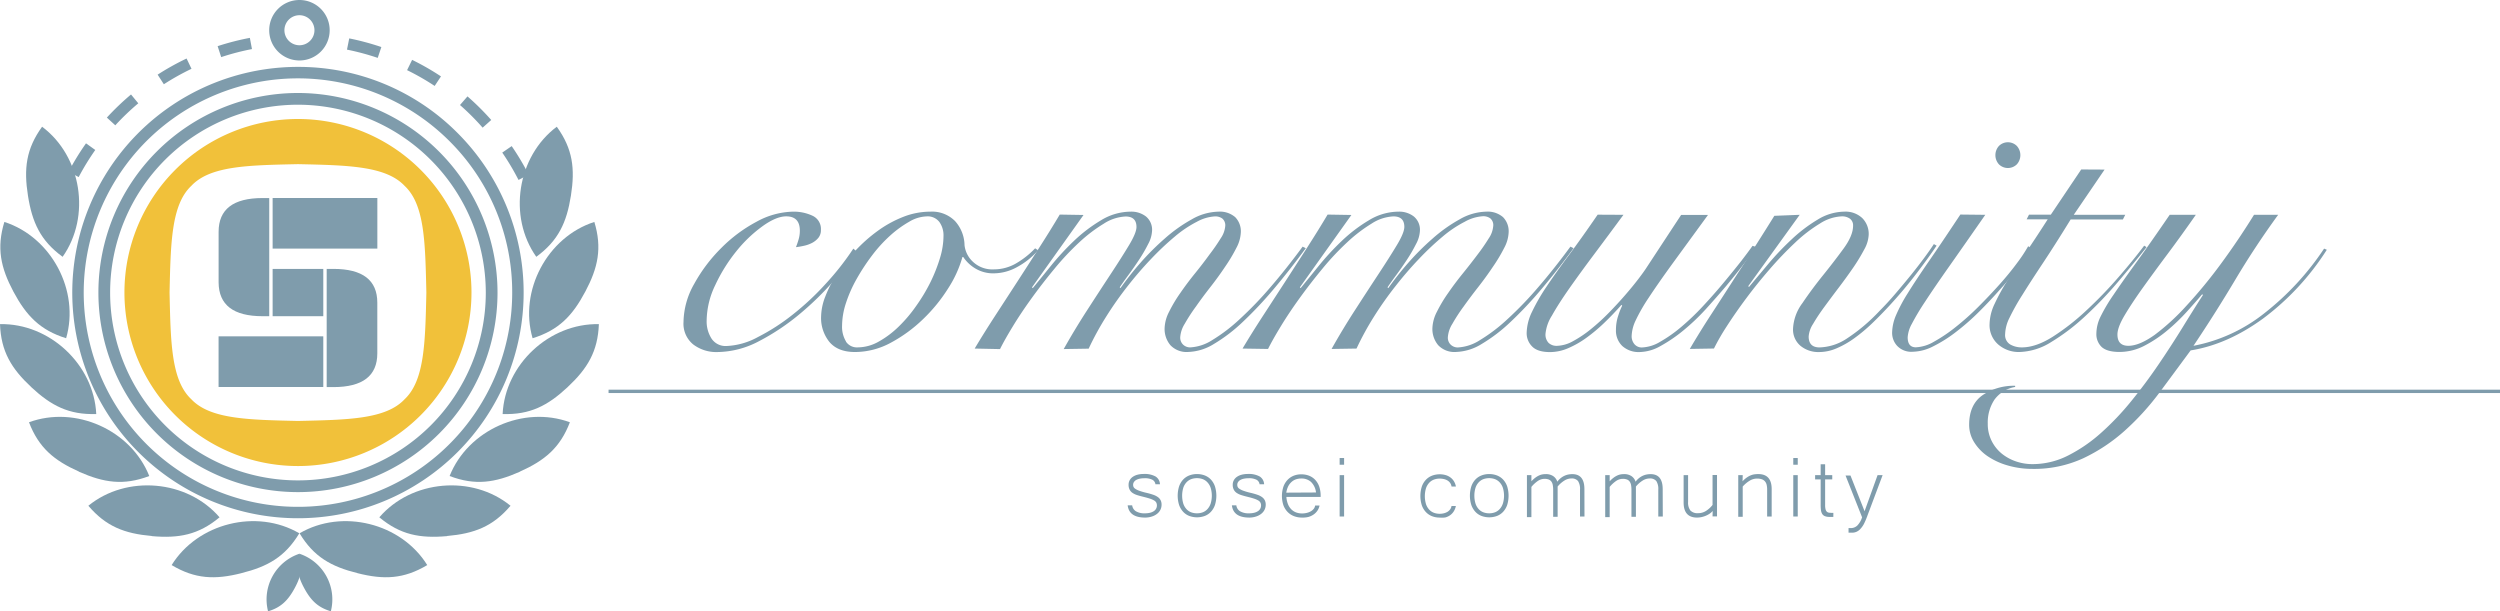 <svg xmlns="http://www.w3.org/2000/svg" viewBox="0 0 744.14 181.96"><defs><style>.cls-1,.cls-3{fill:#7f9cac;}.cls-2{fill:#f1c13a;}.cls-3{stroke:#7f9cac;stroke-miterlimit:10;}</style></defs><title>アセット 1</title><g id="レイヤー_2" data-name="レイヤー 2"><g id="レイヤー_1-2" data-name="レイヤー 1"><path class="cls-1" d="M88.69,19.91a67.17,67.17,0,0,0-47.5,114.67,67.17,67.17,0,0,0,95-95,66.74,66.74,0,0,0-47.5-19.67Zm63.77,67.17A63.77,63.77,0,1,1,133.78,42a63.35,63.35,0,0,1,18.68,45.09Z"/><path class="cls-1" d="M106.38,170.6c7.86,2,13.79,1.78,20.79-2.4-7.76-12.51-25.33-16.87-38-9.46,4.22,7,9.39,9.91,17.25,11.86"/><path class="cls-1" d="M133.08,159.54c8.07-.71,13.63-2.81,18.88-9-11.42-9.3-29.44-7.71-39.05,3.44,6.27,5.22,12.1,6.31,20.17,5.6"/><path class="cls-1" d="M154.72,140.39c7.4-3.3,12-7.09,14.91-14.7-13.82-5.08-30.34,2.29-35.8,16,7.62,2.9,13.5,2,20.89-1.27"/><path class="cls-1" d="M168.95,115.23c5.92-5.53,9-10.6,9.31-18.75-14.72-.3-27.95,12-28.65,26.76,8.15.26,13.42-2.48,19.34-8"/><path class="cls-1" d="M174.21,86.82c3.8-7.15,5.06-13,2.7-20.76-14,4.51-22.5,20.49-18.38,34.62,7.79-2.41,11.89-6.71,15.68-13.87"/><path class="cls-1" d="M169.94,58.23c1.26-8,.57-13.9-4.21-20.51-11.78,8.82-14.6,26.7-6.1,38.72,6.58-4.82,9.05-10.22,10.31-18.22"/><path class="cls-1" d="M71.88,170.6c-7.86,2-13.8,1.78-20.79-2.4,7.77-12.51,25.33-16.87,38-9.46-4.22,7-9.39,9.91-17.25,11.86"/><path class="cls-1" d="M90.59,175.14c1.93,3.54,4,5.66,7.89,6.81a14.34,14.34,0,0,0-9.35-17.13c-1.13,3.9-.47,6.78,1.46,10.32"/><path class="cls-1" d="M87.67,175.14c-1.93,3.54-4,5.66-7.88,6.82a14.34,14.34,0,0,1,9.34-17.14c1.14,3.9.47,6.78-1.46,10.32"/><path class="cls-1" d="M45.18,159.54c-8.07-.71-13.62-2.81-18.88-9,11.41-9.3,29.44-7.71,39.05,3.44-6.27,5.22-12.1,6.31-20.17,5.6"/><path class="cls-1" d="M23.54,140.39c-7.4-3.3-12-7.09-14.91-14.7,13.82-5.08,30.35,2.29,35.8,16-7.62,2.9-13.5,2-20.9-1.27"/><path class="cls-1" d="M9.31,115.23C3.39,109.7.3,104.63,0,96.48c14.72-.3,27.95,12,28.65,26.76-8.15.26-13.42-2.48-19.34-8"/><path class="cls-1" d="M4,86.82c-3.8-7.15-5.07-13-2.7-20.76,14,4.51,22.5,20.49,18.38,34.62C11.94,98.27,7.84,94,4,86.82"/><path class="cls-1" d="M8.32,58.23c-1.26-8-.57-13.9,4.21-20.51,11.79,8.82,14.6,26.7,6.11,38.72C12.05,71.63,9.58,66.23,8.32,58.23"/><path class="cls-1" d="M157.38,52a77.49,77.49,0,0,0-5.07-8.51l-2.81,1.93a73.82,73.82,0,0,1,4.84,8.14l3-1.55M146.2,35.69a77.58,77.58,0,0,0-7.05-7l-2.23,2.57A73.73,73.73,0,0,1,143.66,38l2.54-2.27M131.26,22.74a76.29,76.29,0,0,0-8.59-4.92l-1.5,3.06a73.11,73.11,0,0,1,8.21,4.7l1.88-2.84M113.51,14a77.89,77.89,0,0,0-9.56-2.57l-.67,3.34a74.3,74.3,0,0,1,9.15,2.46L113.51,14M74.38,11.27a76.73,76.73,0,0,0-9.6,2.47L65.84,17A73.35,73.35,0,0,1,75,14.61l-.63-3.35m-18.8,6.14a77.52,77.52,0,0,0-8.65,4.82l1.85,2.86A73.83,73.83,0,0,1,57,20.48l-1.47-3.08M39,28.12A77.09,77.09,0,0,0,31.81,35l2.51,2.3a73.89,73.89,0,0,1,6.84-6.55L39,28.12M25.59,42.68a77,77,0,0,0-5.17,8.44l3,1.59a73.16,73.16,0,0,1,4.94-8.07l-2.79-2"/><path class="cls-1" d="M88.69,27.68a59.4,59.4,0,1,0,59.4,59.4,59.47,59.47,0,0,0-59.4-59.4Zm55.91,59.4A55.91,55.91,0,1,1,88.69,31.17,56,56,0,0,1,144.6,87.08Z"/><path class="cls-2" d="M120.44,118.83c-5.61,6-17,6.13-31.75,6.47-14.74-.34-26.14-.51-31.75-6.47-6-5.61-6.14-17-6.47-31.75.34-14.74.51-26.14,6.47-31.75,5.61-6,17-6.14,31.75-6.47,14.74.33,26.14.51,31.75,6.47,6,5.61,6.13,17,6.47,31.75-.34,14.74-.51,26.14-6.47,31.75ZM88.69,35.42a51.65,51.65,0,1,0,51.65,51.66A51.66,51.66,0,0,0,88.69,35.42Z"/><path class="cls-1" d="M89.13,13.47A4.47,4.47,0,1,1,93.6,9a4.47,4.47,0,0,1-4.47,4.47ZM89.13,0a9,9,0,1,0,9,9,9,9,0,0,0-9-9Z"/><path class="cls-1" d="M80.14,94.12h-2q-13,0-13.07-10.05V69q0-10.05,13.07-10.05h2Zm-15.08,6H96.23v15.08H65.06ZM81.15,58.93h31.17V74H81.15Zm0,21.11H96.23V94.12H81.15Zm16.09,0h2q13.07,0,13.07,10.05v15.08q0,10.05-13.07,10.05h-2Z"/><path class="cls-1" d="M254.84,74.73a70.21,70.21,0,0,1-7,9.22,88.45,88.45,0,0,1-9.46,9.23,67.64,67.64,0,0,1-12.54,8.42,27,27,0,0,1-12.3,3.19,11.33,11.33,0,0,1-7.19-2.26,7.94,7.94,0,0,1-2.9-6.67,23.49,23.49,0,0,1,3.19-11.37,46.89,46.89,0,0,1,8-10.62A43.6,43.6,0,0,1,225.19,66,23.45,23.45,0,0,1,236,63a13.22,13.22,0,0,1,5.86,1.22,4.33,4.33,0,0,1,2.49,4.24,3.56,3.56,0,0,1-.75,2.32,6,6,0,0,1-1.86,1.51,9.5,9.5,0,0,1-2.44.87,23.07,23.07,0,0,1-2.38.41,24.93,24.93,0,0,0,.81-2.38,9.06,9.06,0,0,0,.35-2.5q0-4.29-4.06-4.29-3,0-7.14,3a40.24,40.24,0,0,0-7.78,7.48,48.64,48.64,0,0,0-6.21,10,24.85,24.85,0,0,0-2.55,10.56,9.48,9.48,0,0,0,1.45,5.34,5,5,0,0,0,4.47,2.21,21.23,21.23,0,0,0,9.34-2.67,60.69,60.69,0,0,0,10.27-6.61,80.54,80.54,0,0,0,10-9.34A81.25,81.25,0,0,0,254,74Z"/><path class="cls-1" d="M309,74.5a22.57,22.57,0,0,1-6.27,5,14.46,14.46,0,0,1-6.85,1.86,10.29,10.29,0,0,1-5.57-1.45,11.28,11.28,0,0,1-3.6-3.42h-.23a34.37,34.37,0,0,1-4.29,9.4A48,48,0,0,1,274.75,95a43,43,0,0,1-9.57,7,22.46,22.46,0,0,1-10.68,2.78q-5,0-7.54-2.9a11.34,11.34,0,0,1-2.55-7.78,17.07,17.07,0,0,1,1.28-5.92,34.75,34.75,0,0,1,3.54-6.79,52.14,52.14,0,0,1,5.34-6.73,45.7,45.7,0,0,1,6.67-5.92,33.88,33.88,0,0,1,7.6-4.18A22,22,0,0,1,276.89,63a9.62,9.62,0,0,1,7.37,2.79,11,11,0,0,1,2.84,7.2,7.88,7.88,0,0,0,2.5,4.93,8.39,8.39,0,0,0,6.21,2.26,13.11,13.11,0,0,0,6.56-1.74,25.17,25.17,0,0,0,5.74-4.53Zm-57.21,27.16a3.9,3.9,0,0,0,3.48,1.74,12.82,12.82,0,0,0,6.21-1.68,28,28,0,0,0,5.92-4.41,41.67,41.67,0,0,0,5.28-6.21A52.26,52.26,0,0,0,277,83.9a47.44,47.44,0,0,0,2.84-7.25,23,23,0,0,0,1-6.44,6.82,6.82,0,0,0-1.22-4.12,4.35,4.35,0,0,0-3.77-1.68A10.75,10.75,0,0,0,270.63,66,32,32,0,0,0,265,70.09,42.07,42.07,0,0,0,259.6,76,61.44,61.44,0,0,0,255,83a39,39,0,0,0-3.19,7.19,22,22,0,0,0-1.16,6.73A8.48,8.48,0,0,0,251.83,101.66Z"/><path class="cls-1" d="M290.12,103.75q2.55-4.29,5.86-9.4L302.71,84q3.42-5.28,6.73-10.44t6-9.69l7.08.12L307.18,85.53l.23.23q2.2-2.67,5.34-6.56a78.26,78.26,0,0,1,6.9-7.48,45.12,45.12,0,0,1,8.07-6.15A17.05,17.05,0,0,1,336.54,63a7.08,7.08,0,0,1,4.58,1.45,5.12,5.12,0,0,1,1.8,4.24,9.22,9.22,0,0,1-1.16,3.95,45.8,45.8,0,0,1-2.73,4.7q-1.57,2.38-3.19,4.58t-2.55,3.6l.23.23a91.46,91.46,0,0,1,5.86-7.43A77.25,77.25,0,0,1,346.7,71a44.77,44.77,0,0,1,8-5.69A16.51,16.51,0,0,1,362.66,63a7,7,0,0,1,5,1.63,6,6,0,0,1,1.68,4.53,10.74,10.74,0,0,1-1.33,4.64,48.11,48.11,0,0,1-3.37,5.63q-2,3-4.35,6T356,91.21a51.89,51.89,0,0,0-3.36,5.17,8.62,8.62,0,0,0-1.34,4,2.87,2.87,0,0,0,.87,2.21,3,3,0,0,0,2.15.81,13.52,13.52,0,0,0,6.56-2.2A49.87,49.87,0,0,0,369,95a108.19,108.19,0,0,0,9.11-9.46q4.76-5.51,9.63-12.13l.93.47q-4.76,6.5-9.52,12.13a116,116,0,0,1-9.23,9.81,48,48,0,0,1-8.59,6.56,15.43,15.43,0,0,1-7.6,2.38,6.65,6.65,0,0,1-5.34-2,7.49,7.49,0,0,1-1.74-5A11.4,11.4,0,0,1,348,92.78a42.35,42.35,0,0,1,3.37-5.63q2-2.9,4.35-5.8T360,75.78a56.5,56.5,0,0,0,3.37-4.87,7.55,7.55,0,0,0,1.33-3.6,2.63,2.63,0,0,0-.87-2.26,3.53,3.53,0,0,0-2.15-.64A12.65,12.65,0,0,0,356.27,66a34.66,34.66,0,0,0-6.56,4.4,83.18,83.18,0,0,0-7,6.59q-3.6,3.76-7,8.1a104.62,104.62,0,0,0-6.44,9.14,86.14,86.14,0,0,0-5.22,9.55l-7.43.12q3.25-5.8,7-11.6t7-10.74q3.25-4.93,5.45-8.59t2.21-5.4q0-3.13-3.25-3.13a13,13,0,0,0-6.5,2.15,44.69,44.69,0,0,0-7.31,5.57,79,79,0,0,0-7.31,7.78q-3.6,4.35-6.79,8.76t-5.63,8.42q-2.44,4-3.83,6.79Z"/><path class="cls-1" d="M369.85,103.75q2.55-4.29,5.86-9.4L382.44,84q3.42-5.28,6.73-10.44t6-9.69l7.08.12L386.91,85.53l.23.23q2.2-2.67,5.34-6.56a78.26,78.26,0,0,1,6.9-7.48,45.12,45.12,0,0,1,8.07-6.15A17.05,17.05,0,0,1,416.27,63a7.08,7.08,0,0,1,4.58,1.45,5.12,5.12,0,0,1,1.8,4.24,9.22,9.22,0,0,1-1.16,3.95,45.8,45.8,0,0,1-2.73,4.7q-1.57,2.38-3.19,4.58T413,85.53l.23.23a91.46,91.46,0,0,1,5.86-7.43A77.25,77.25,0,0,1,426.43,71a44.77,44.77,0,0,1,8-5.69A16.51,16.51,0,0,1,442.38,63a7,7,0,0,1,5,1.63,6,6,0,0,1,1.68,4.53,10.74,10.74,0,0,1-1.33,4.64,48.11,48.11,0,0,1-3.37,5.63q-2,3-4.35,6t-4.35,5.8a51.89,51.89,0,0,0-3.36,5.17,8.62,8.62,0,0,0-1.34,4,2.87,2.87,0,0,0,.87,2.21,3,3,0,0,0,2.15.81,13.52,13.52,0,0,0,6.56-2.2A49.87,49.87,0,0,0,448.71,95a108.19,108.19,0,0,0,9.11-9.46q4.76-5.51,9.63-12.13l.93.47q-4.76,6.5-9.52,12.13a116,116,0,0,1-9.23,9.81,48,48,0,0,1-8.59,6.56,15.43,15.43,0,0,1-7.6,2.38,6.65,6.65,0,0,1-5.34-2,7.49,7.49,0,0,1-1.74-5,11.4,11.4,0,0,1,1.33-4.93,42.35,42.35,0,0,1,3.37-5.63q2-2.9,4.35-5.8t4.35-5.57a56.5,56.5,0,0,0,3.37-4.87,7.55,7.55,0,0,0,1.33-3.6A2.63,2.63,0,0,0,443.6,65a3.53,3.53,0,0,0-2.15-.64A12.65,12.65,0,0,0,436,66a34.66,34.66,0,0,0-6.56,4.4,83.18,83.18,0,0,0-7,6.59q-3.6,3.76-7,8.1A104.62,104.62,0,0,0,409,94.2a86.14,86.14,0,0,0-5.22,9.55l-7.43.12q3.25-5.8,7-11.6t7-10.74q3.25-4.93,5.45-8.59t2.21-5.4q0-3.13-3.25-3.13a13,13,0,0,0-6.5,2.15A44.69,44.69,0,0,0,401,72.12a79,79,0,0,0-7.31,7.78q-3.6,4.35-6.79,8.76t-5.63,8.42q-2.44,4-3.83,6.79Z"/><path class="cls-1" d="M483.23,63.94q-4.53,6.15-8.7,11.72T467.1,85.87q-3.25,4.64-5.16,8.07a12.2,12.2,0,0,0-1.91,5.4,3.57,3.57,0,0,0,.93,2.73,3.42,3.42,0,0,0,2.44.87,10.36,10.36,0,0,0,4.82-1.39,34,34,0,0,0,5.34-3.6,61.64,61.64,0,0,0,5.34-4.87q2.61-2.67,4.87-5.28T487.7,83q1.68-2.2,2.49-3.48l10.21-15.55h8L497.8,78.5q-4.35,6-7.08,10.16a51.44,51.44,0,0,0-3.89,6.79,11.57,11.57,0,0,0-1.16,4.59,3.62,3.62,0,0,0,.81,2.38,2.83,2.83,0,0,0,2.32,1,11.29,11.29,0,0,0,5.34-1.68,40.88,40.88,0,0,0,6.27-4.41,73.29,73.29,0,0,0,6.44-6.15q3.19-3.42,6-6.79T518.05,78q2.32-3,3.6-4.82l1.16.35q-1.39,2-3.71,5t-5.22,6.5q-2.9,3.42-6.15,7A63.44,63.44,0,0,1,501,98.41a44.17,44.17,0,0,1-6.73,4.58,13.08,13.08,0,0,1-6.21,1.8,7.24,7.24,0,0,1-5.17-1.8A6.29,6.29,0,0,1,481,98.18a13.33,13.33,0,0,1,.76-4.47,19.17,19.17,0,0,1,1.1-2.73l-.23-.23q-2.44,2.78-5.11,5.34a49.8,49.8,0,0,1-5.34,4.47,28.18,28.18,0,0,1-5.4,3.08,13.73,13.73,0,0,1-5.4,1.16q-3.72,0-5.34-1.68a5.56,5.56,0,0,1-1.62-4A15,15,0,0,1,456,92.84a58.09,58.09,0,0,1,4.35-7.54q2.79-4.18,6.67-9.4t8.53-12Z"/><path class="cls-1" d="M535.69,63.94,520.37,85.18l.23.23,5.69-6.79a83.36,83.36,0,0,1,7-7.37A44.71,44.71,0,0,1,541,65.39,15.48,15.48,0,0,1,548.92,63a7.29,7.29,0,0,1,5.4,1.92,6.67,6.67,0,0,1,1.91,4.93,9.89,9.89,0,0,1-1.33,4.41,55.36,55.36,0,0,1-3.31,5.45q-2,2.9-4.29,5.92T543,91.39q-2,2.73-3.31,5a7.92,7.92,0,0,0-1.33,3.77q0,3.25,3.25,3.25a15.49,15.49,0,0,0,7.89-2.49,53.68,53.68,0,0,0,10-8.42q2.32-2.32,4.7-5.11t4.59-5.51q2.2-2.73,4-5.17t2.84-4.06l.81.47q-2.32,3.48-6,8.3t-7.95,9.46q-2.56,2.78-5.22,5.34a49.53,49.53,0,0,1-5.34,4.47,27.29,27.29,0,0,1-5.28,3,13.22,13.22,0,0,1-5.16,1.1,8.35,8.35,0,0,1-5.57-1.86,6.32,6.32,0,0,1-2.21-5.11,13.84,13.84,0,0,1,2.79-7.6q2.78-4.12,6.15-8.3t6.15-8q2.78-3.83,2.78-6.73a2.45,2.45,0,0,0-.93-2.09,4,4,0,0,0-2.44-.7,13,13,0,0,0-6.5,2.14,43.48,43.48,0,0,0-7.37,5.67,106.28,106.28,0,0,0-7.54,7.87q-3.77,4.34-7,8.68T514,97.09a65.56,65.56,0,0,0-3.83,6.65l-7.19.12q3-5.11,6.44-10.39T516.19,83q3.36-5.16,6.44-10t5.51-8.76Z"/><path class="cls-1" d="M590.93,63.94q-6.38,9.17-10.79,15.43T573,89.82a71.72,71.72,0,0,0-3.95,6.61,9.48,9.48,0,0,0-1.22,3.95q0,3,2.44,3a11.61,11.61,0,0,0,5.4-1.68,46,46,0,0,0,6.44-4.35,79,79,0,0,0,6.73-6q3.36-3.36,6.32-6.67t5.22-6.38a43.14,43.14,0,0,0,3.31-5l.93.58q-1.39,2.32-3.77,5.57T595.46,86q-3,3.42-6.38,6.79a69.63,69.63,0,0,1-6.85,6,40.56,40.56,0,0,1-6.79,4.29,13.94,13.94,0,0,1-6.09,1.62,5.82,5.82,0,0,1-4.64-1.74,5.72,5.72,0,0,1-1.51-3.83,13.81,13.81,0,0,1,1.1-5.16,46.48,46.48,0,0,1,3.54-6.67q2.44-3.94,6.33-9.57t9.34-13.87Zm9.4-20.49a4.09,4.09,0,0,1,0,5.46,3.79,3.79,0,0,1-5.34,0,4.08,4.08,0,0,1,0-5.46,3.78,3.78,0,0,1,5.34,0Z"/><path class="cls-1" d="M626.44,50.48l-9.17,13.46h15.32l-.7,1.39H616.34q-4.64,7.54-8.3,13.05t-6.15,9.52a66.7,66.7,0,0,0-3.77,6.73,11.62,11.62,0,0,0-1.28,4.82,3.25,3.25,0,0,0,1.51,3.08,6.83,6.83,0,0,0,3.48.87q4.18,0,9.22-3.19a68.68,68.68,0,0,0,10-7.83,126.65,126.65,0,0,0,9.52-9.86q4.53-5.22,7.66-9.4l.7.46q-3.95,5-8.64,10.5a115.35,115.35,0,0,1-9.69,10.1,61.62,61.62,0,0,1-10,7.6,18.75,18.75,0,0,1-9.57,3,9.32,9.32,0,0,1-6.21-2.21,7.61,7.61,0,0,1-2.61-6.15,14.62,14.62,0,0,1,1.51-6,59.25,59.25,0,0,1,3.95-7.14q2.44-3.83,5.51-8.36t6.33-9.63h-6.27l.7-1.39h6.5l9.05-13.46Z"/><path class="cls-1" d="M653.6,63.94q-4.18,6-8.36,11.6t-7.48,10.21q-3.31,4.64-5.4,8.18t-2.09,5.63q0,3.37,3.25,3.37t7.83-3.25A66.68,66.68,0,0,0,650.81,91,144.12,144.12,0,0,0,661,78.62q5.16-7,9.92-14.68h7.19q-6.85,9.4-12.76,19.32T652.9,102.93A48.38,48.38,0,0,0,674,93.24,81.72,81.72,0,0,0,691.78,74l.81.35a77.08,77.08,0,0,1-19,20.49q-10.62,7.72-21.53,9.46-4.53,6.15-9.22,12.47a76.51,76.51,0,0,1-10.33,11.37,51.4,51.4,0,0,1-12.36,8.24,35,35,0,0,1-15.2,3.19,26.11,26.11,0,0,1-7.25-1,20.77,20.77,0,0,1-6-2.73,13.92,13.92,0,0,1-4.06-4.18,9.74,9.74,0,0,1-1.51-5.22q0-6,4-8.82a16.55,16.55,0,0,1,9.69-2.79v.35a9.65,9.65,0,0,0-6.15,3.77,12.23,12.23,0,0,0-2,7.14,11.18,11.18,0,0,0,1.16,5.16,11.64,11.64,0,0,0,3,3.77,13.73,13.73,0,0,0,4.24,2.32,15.18,15.18,0,0,0,4.93.81,23.37,23.37,0,0,0,10.56-2.55,45.37,45.37,0,0,0,9.81-6.73,80.9,80.9,0,0,0,9-9.46q4.29-5.28,8.12-10.91t7.14-11q3.31-5.39,6.09-9.69l-.23-.23q-1.86,2.21-4.53,5.16a58,58,0,0,1-5.86,5.63,37,37,0,0,1-6.79,4.53,16,16,0,0,1-7.43,1.86q-3.72,0-5.34-1.51A5.27,5.27,0,0,1,624,99.22a11.7,11.7,0,0,1,1.22-4.93,50.4,50.4,0,0,1,3.89-6.56q2.67-3.95,6.79-9.63t9.92-14.16Z"/><line class="cls-3" x1="181.14" y1="116.49" x2="744.14" y2="116.49"/><path class="cls-1" d="M340.85,154.06q-4.75,0-5.19-3.64H337a2.4,2.4,0,0,0,1.08,1.74,4.91,4.91,0,0,0,2.74.63,5.9,5.9,0,0,0,1.55-.18,3.56,3.56,0,0,0,1.11-.49,2,2,0,0,0,.88-1.66,1.86,1.86,0,0,0-.18-.84,1.66,1.66,0,0,0-.63-.64,5.94,5.94,0,0,0-1.25-.55q-.79-.26-2-.56-1.05-.25-1.87-.52a5.16,5.16,0,0,1-1.38-.67,2.62,2.62,0,0,1-.84-1,3.12,3.12,0,0,1-.28-1.41,2.72,2.72,0,0,1,.33-1.33,3,3,0,0,1,.91-1,4.39,4.39,0,0,1,1.42-.64,7.18,7.18,0,0,1,1.85-.22,6.71,6.71,0,0,1,3.5.74,2.84,2.84,0,0,1,1.33,2.33h-1.35a1.76,1.76,0,0,0-.93-1.36,5,5,0,0,0-2.36-.44,6.71,6.71,0,0,0-1.35.13,3.71,3.71,0,0,0-1.06.37,2,2,0,0,0-.69.62,1.49,1.49,0,0,0-.25.85,1.68,1.68,0,0,0,.1.56,1.36,1.36,0,0,0,.51.59,5.28,5.28,0,0,0,1.23.61,18.61,18.61,0,0,0,2.24.64,19.56,19.56,0,0,1,1.94.56,5.18,5.18,0,0,1,1.37.7,2.64,2.64,0,0,1,.81.95,2.84,2.84,0,0,1,.27,1.27,3.44,3.44,0,0,1-.34,1.52,3.54,3.54,0,0,1-1,1.22,4.71,4.71,0,0,1-1.53.8A6.49,6.49,0,0,1,340.85,154.06Z"/><path class="cls-1" d="M356.29,141.11a6.25,6.25,0,0,1,2.39.44,4.92,4.92,0,0,1,1.82,1.27,5.69,5.69,0,0,1,1.15,2,9.41,9.41,0,0,1,0,5.46,5.78,5.78,0,0,1-1.16,2,4.92,4.92,0,0,1-1.82,1.27,6.67,6.67,0,0,1-4.73,0,4.85,4.85,0,0,1-1.81-1.26,5.88,5.88,0,0,1-1.17-2,9.33,9.33,0,0,1,0-5.49,5.7,5.7,0,0,1,1.16-2,5,5,0,0,1,1.82-1.26A6.2,6.2,0,0,1,356.29,141.11Zm0,11.68a4.76,4.76,0,0,0,1.79-.33,3.67,3.67,0,0,0,1.39-1,4.65,4.65,0,0,0,.91-1.64,8.1,8.1,0,0,0,0-4.55,4.48,4.48,0,0,0-.91-1.62,3.75,3.75,0,0,0-1.39-1,5.15,5.15,0,0,0-3.6,0,3.75,3.75,0,0,0-1.39,1,4.39,4.39,0,0,0-.9,1.62,8.3,8.3,0,0,0,0,4.55,4.55,4.55,0,0,0,.9,1.64,3.67,3.67,0,0,0,1.39,1A4.81,4.81,0,0,0,356.29,152.79Z"/><path class="cls-1" d="M371.87,154.06q-4.75,0-5.19-3.64H368a2.4,2.4,0,0,0,1.08,1.74,4.91,4.91,0,0,0,2.74.63,5.9,5.9,0,0,0,1.55-.18,3.56,3.56,0,0,0,1.11-.49,2,2,0,0,0,.88-1.66,1.86,1.86,0,0,0-.18-.84,1.66,1.66,0,0,0-.63-.64,5.94,5.94,0,0,0-1.25-.55q-.79-.26-2-.56-1.05-.25-1.87-.52a5.16,5.16,0,0,1-1.38-.67,2.62,2.62,0,0,1-.84-1,3.12,3.12,0,0,1-.28-1.41,2.72,2.72,0,0,1,.33-1.33,3,3,0,0,1,.91-1,4.39,4.39,0,0,1,1.42-.64,7.18,7.18,0,0,1,1.85-.22,6.71,6.71,0,0,1,3.5.74,2.84,2.84,0,0,1,1.33,2.33h-1.35a1.76,1.76,0,0,0-.93-1.36,5,5,0,0,0-2.36-.44,6.71,6.71,0,0,0-1.35.13,3.71,3.71,0,0,0-1.06.37,2,2,0,0,0-.69.62,1.49,1.49,0,0,0-.25.85,1.68,1.68,0,0,0,.1.56,1.36,1.36,0,0,0,.51.59,5.28,5.28,0,0,0,1.23.61,18.61,18.61,0,0,0,2.24.64,19.56,19.56,0,0,1,1.94.56,5.18,5.18,0,0,1,1.37.7,2.64,2.64,0,0,1,.81.95,2.84,2.84,0,0,1,.27,1.27,3.44,3.44,0,0,1-.34,1.52,3.54,3.54,0,0,1-1,1.22,4.71,4.71,0,0,1-1.53.8A6.49,6.49,0,0,1,371.87,154.06Z"/><path class="cls-1" d="M387.57,154.06a6.6,6.6,0,0,1-2.45-.44,5.25,5.25,0,0,1-1.89-1.27,5.73,5.73,0,0,1-1.23-2,8.92,8.92,0,0,1,0-5.44,5.75,5.75,0,0,1,1.18-2,5.19,5.19,0,0,1,1.82-1.28,5.93,5.93,0,0,1,2.34-.44,6.15,6.15,0,0,1,2.39.44,5,5,0,0,1,1.82,1.28,5.69,5.69,0,0,1,1.15,2,8.54,8.54,0,0,1,.4,2.71v.29H382.9a7.14,7.14,0,0,0,.48,2.18,4.63,4.63,0,0,0,1,1.53,4,4,0,0,0,1.43.91,5,5,0,0,0,1.76.3,6,6,0,0,0,1.33-.15,4.52,4.52,0,0,0,1.21-.45,3.15,3.15,0,0,0,.91-.75,1.92,1.92,0,0,0,.43-1h1.32a4.21,4.21,0,0,1-.65,1.55,4.44,4.44,0,0,1-1.15,1.14,5.12,5.12,0,0,1-1.55.71A7,7,0,0,1,387.57,154.06Zm4.15-7.47a5.15,5.15,0,0,0-1.51-3.16,4.19,4.19,0,0,0-2.89-1,4.81,4.81,0,0,0-1.58.25,3.75,3.75,0,0,0-1.31.78,4.38,4.38,0,0,0-1,1.32,6.44,6.44,0,0,0-.56,1.86Z"/><path class="cls-1" d="M400.08,153.74h-1.33V141.43h1.33Zm0-15.41h-1.33v-2h1.33Z"/><path class="cls-1" d="M428.54,154.06a6.19,6.19,0,0,1-2.34-.43,5,5,0,0,1-1.82-1.26,5.72,5.72,0,0,1-1.18-2,9.36,9.36,0,0,1,0-5.5,5.63,5.63,0,0,1,1.17-2,5.05,5.05,0,0,1,1.82-1.26,6.55,6.55,0,0,1,4.1-.2,4.58,4.58,0,0,1,1.43.7,4.09,4.09,0,0,1,1.05,1.14,4.52,4.52,0,0,1,.59,1.56h-1.3a2.48,2.48,0,0,0-.38-1,2.55,2.55,0,0,0-.76-.75,3.53,3.53,0,0,0-1.08-.45,5.43,5.43,0,0,0-1.31-.15,4.83,4.83,0,0,0-1.8.33,3.69,3.69,0,0,0-1.4,1,4.47,4.47,0,0,0-.9,1.63,8.3,8.3,0,0,0,0,4.55,4.47,4.47,0,0,0,.9,1.63,3.69,3.69,0,0,0,1.4,1,4.83,4.83,0,0,0,1.8.33,5.11,5.11,0,0,0,1.25-.15,3.79,3.79,0,0,0,1.08-.44,2.76,2.76,0,0,0,.79-.73,2.25,2.25,0,0,0,.4-1h1.3a4.68,4.68,0,0,1-.61,1.57,4.13,4.13,0,0,1-1.05,1.14,4.45,4.45,0,0,1-1.43.69A6.28,6.28,0,0,1,428.54,154.06Z"/><path class="cls-1" d="M443.27,141.11a6.25,6.25,0,0,1,2.39.44,4.92,4.92,0,0,1,1.82,1.27,5.69,5.69,0,0,1,1.15,2,9.41,9.41,0,0,1,0,5.46,5.78,5.78,0,0,1-1.16,2,4.92,4.92,0,0,1-1.82,1.27,6.67,6.67,0,0,1-4.73,0,4.85,4.85,0,0,1-1.81-1.26,5.88,5.88,0,0,1-1.17-2,9.33,9.33,0,0,1,0-5.49,5.7,5.7,0,0,1,1.16-2,5,5,0,0,1,1.82-1.26A6.2,6.2,0,0,1,443.27,141.11Zm0,11.68a4.76,4.76,0,0,0,1.79-.33,3.67,3.67,0,0,0,1.39-1,4.65,4.65,0,0,0,.91-1.64,8.1,8.1,0,0,0,0-4.55,4.48,4.48,0,0,0-.91-1.62,3.75,3.75,0,0,0-1.39-1,5.15,5.15,0,0,0-3.6,0,3.75,3.75,0,0,0-1.39,1,4.39,4.39,0,0,0-.9,1.62,8.3,8.3,0,0,0,0,4.55,4.55,4.55,0,0,0,.9,1.64,3.67,3.67,0,0,0,1.39,1A4.81,4.81,0,0,0,443.27,152.79Z"/><path class="cls-1" d="M471.63,153.74H470.3v-8a4.35,4.35,0,0,0-.58-2.54,2.36,2.36,0,0,0-2-.78,3.89,3.89,0,0,0-2.08.63,8.29,8.29,0,0,0-2,1.77v9h-1.33v-8a7.92,7.92,0,0,0-.13-1.51,2.49,2.49,0,0,0-.43-1,1.77,1.77,0,0,0-.79-.59,3.36,3.36,0,0,0-1.21-.19,3.58,3.58,0,0,0-2,.63,9.27,9.27,0,0,0-1.92,1.77v9h-1.33V141.43h1.33v1.83a8.54,8.54,0,0,1,1.26-1.14,6,6,0,0,1,1.12-.64,4.17,4.17,0,0,1,1-.29,6.12,6.12,0,0,1,.91-.07,3.93,3.93,0,0,1,2.14.56,3.15,3.15,0,0,1,1.28,1.7,5.82,5.82,0,0,1,1.06-1.1,5.37,5.37,0,0,1,1.13-.69,5,5,0,0,1,1.16-.36,6.51,6.51,0,0,1,1.13-.1q3.59,0,3.59,4.48Z"/><path class="cls-1" d="M494.94,153.74H493.6v-8a4.35,4.35,0,0,0-.58-2.54,2.36,2.36,0,0,0-2-.78,3.89,3.89,0,0,0-2.08.63,8.29,8.29,0,0,0-2,1.77v9h-1.33v-8a7.92,7.92,0,0,0-.13-1.51,2.49,2.49,0,0,0-.43-1,1.77,1.77,0,0,0-.79-.59,3.36,3.36,0,0,0-1.21-.19,3.58,3.58,0,0,0-2,.63,9.27,9.27,0,0,0-1.92,1.77v9h-1.33V141.43h1.33v1.83a8.54,8.54,0,0,1,1.26-1.14,6,6,0,0,1,1.12-.64,4.17,4.17,0,0,1,1-.29,6.12,6.12,0,0,1,.91-.07,3.93,3.93,0,0,1,2.14.56,3.15,3.15,0,0,1,1.28,1.7,5.82,5.82,0,0,1,1.06-1.1,5.37,5.37,0,0,1,1.13-.69,5,5,0,0,1,1.16-.36,6.51,6.51,0,0,1,1.13-.1q3.59,0,3.59,4.48Z"/><path class="cls-1" d="M509.79,152.09a4.7,4.7,0,0,1-1.09.93,7,7,0,0,1-2.47.94,6.6,6.6,0,0,1-1.09.1q-4,0-4-4.5v-8.14h1.33v8a3.9,3.9,0,0,0,.68,2.53,2.93,2.93,0,0,0,2.34.8,4.32,4.32,0,0,0,2.26-.64,7.76,7.76,0,0,0,2-1.81v-8.92h1.33v12.32h-1.33Z"/><path class="cls-1" d="M518.68,143.26A7.2,7.2,0,0,1,520,142.1a5.74,5.74,0,0,1,1.22-.65,4.56,4.56,0,0,1,1.13-.28,9.69,9.69,0,0,1,1-.06q4,0,4,4.48v8.15H526v-8a6.12,6.12,0,0,0-.16-1.49,2.42,2.42,0,0,0-.52-1,2.16,2.16,0,0,0-.93-.6,4.36,4.36,0,0,0-1.41-.2,4.23,4.23,0,0,0-2.16.62,9.18,9.18,0,0,0-2.09,1.75v9h-1.33V141.43h1.33Z"/><path class="cls-1" d="M535.11,153.74h-1.33V141.43h1.33Zm0-15.41h-1.33v-2h1.33Z"/><path class="cls-1" d="M545.7,153.86l-.57,0-.57,0a3.52,3.52,0,0,1-1.39-.23,1.7,1.7,0,0,1-.8-.69,2.91,2.91,0,0,1-.36-1.15,13.64,13.64,0,0,1-.08-1.61V142.7h-1.65v-1.27h1.65V138.2h1.33v3.23h2.12v1.27h-2.12v7.64a5.06,5.06,0,0,0,.12,1.22,1.57,1.57,0,0,0,.35.7,1.08,1.08,0,0,0,.58.32,3.81,3.81,0,0,0,.78.07h.32l.3,0Z"/><path class="cls-1" d="M560.37,141.43,555.66,154a19.38,19.38,0,0,1-.88,2,6.84,6.84,0,0,1-1,1.41,3.51,3.51,0,0,1-1.14.86,3.31,3.31,0,0,1-1.39.29l-.52,0-.5,0v-1.37l.28,0h.32a2.8,2.8,0,0,0,2-.75,6.21,6.21,0,0,0,1.43-2.46l-4.92-12.43h1.47L555,152.17l3.87-10.74Z"/></g></g></svg>